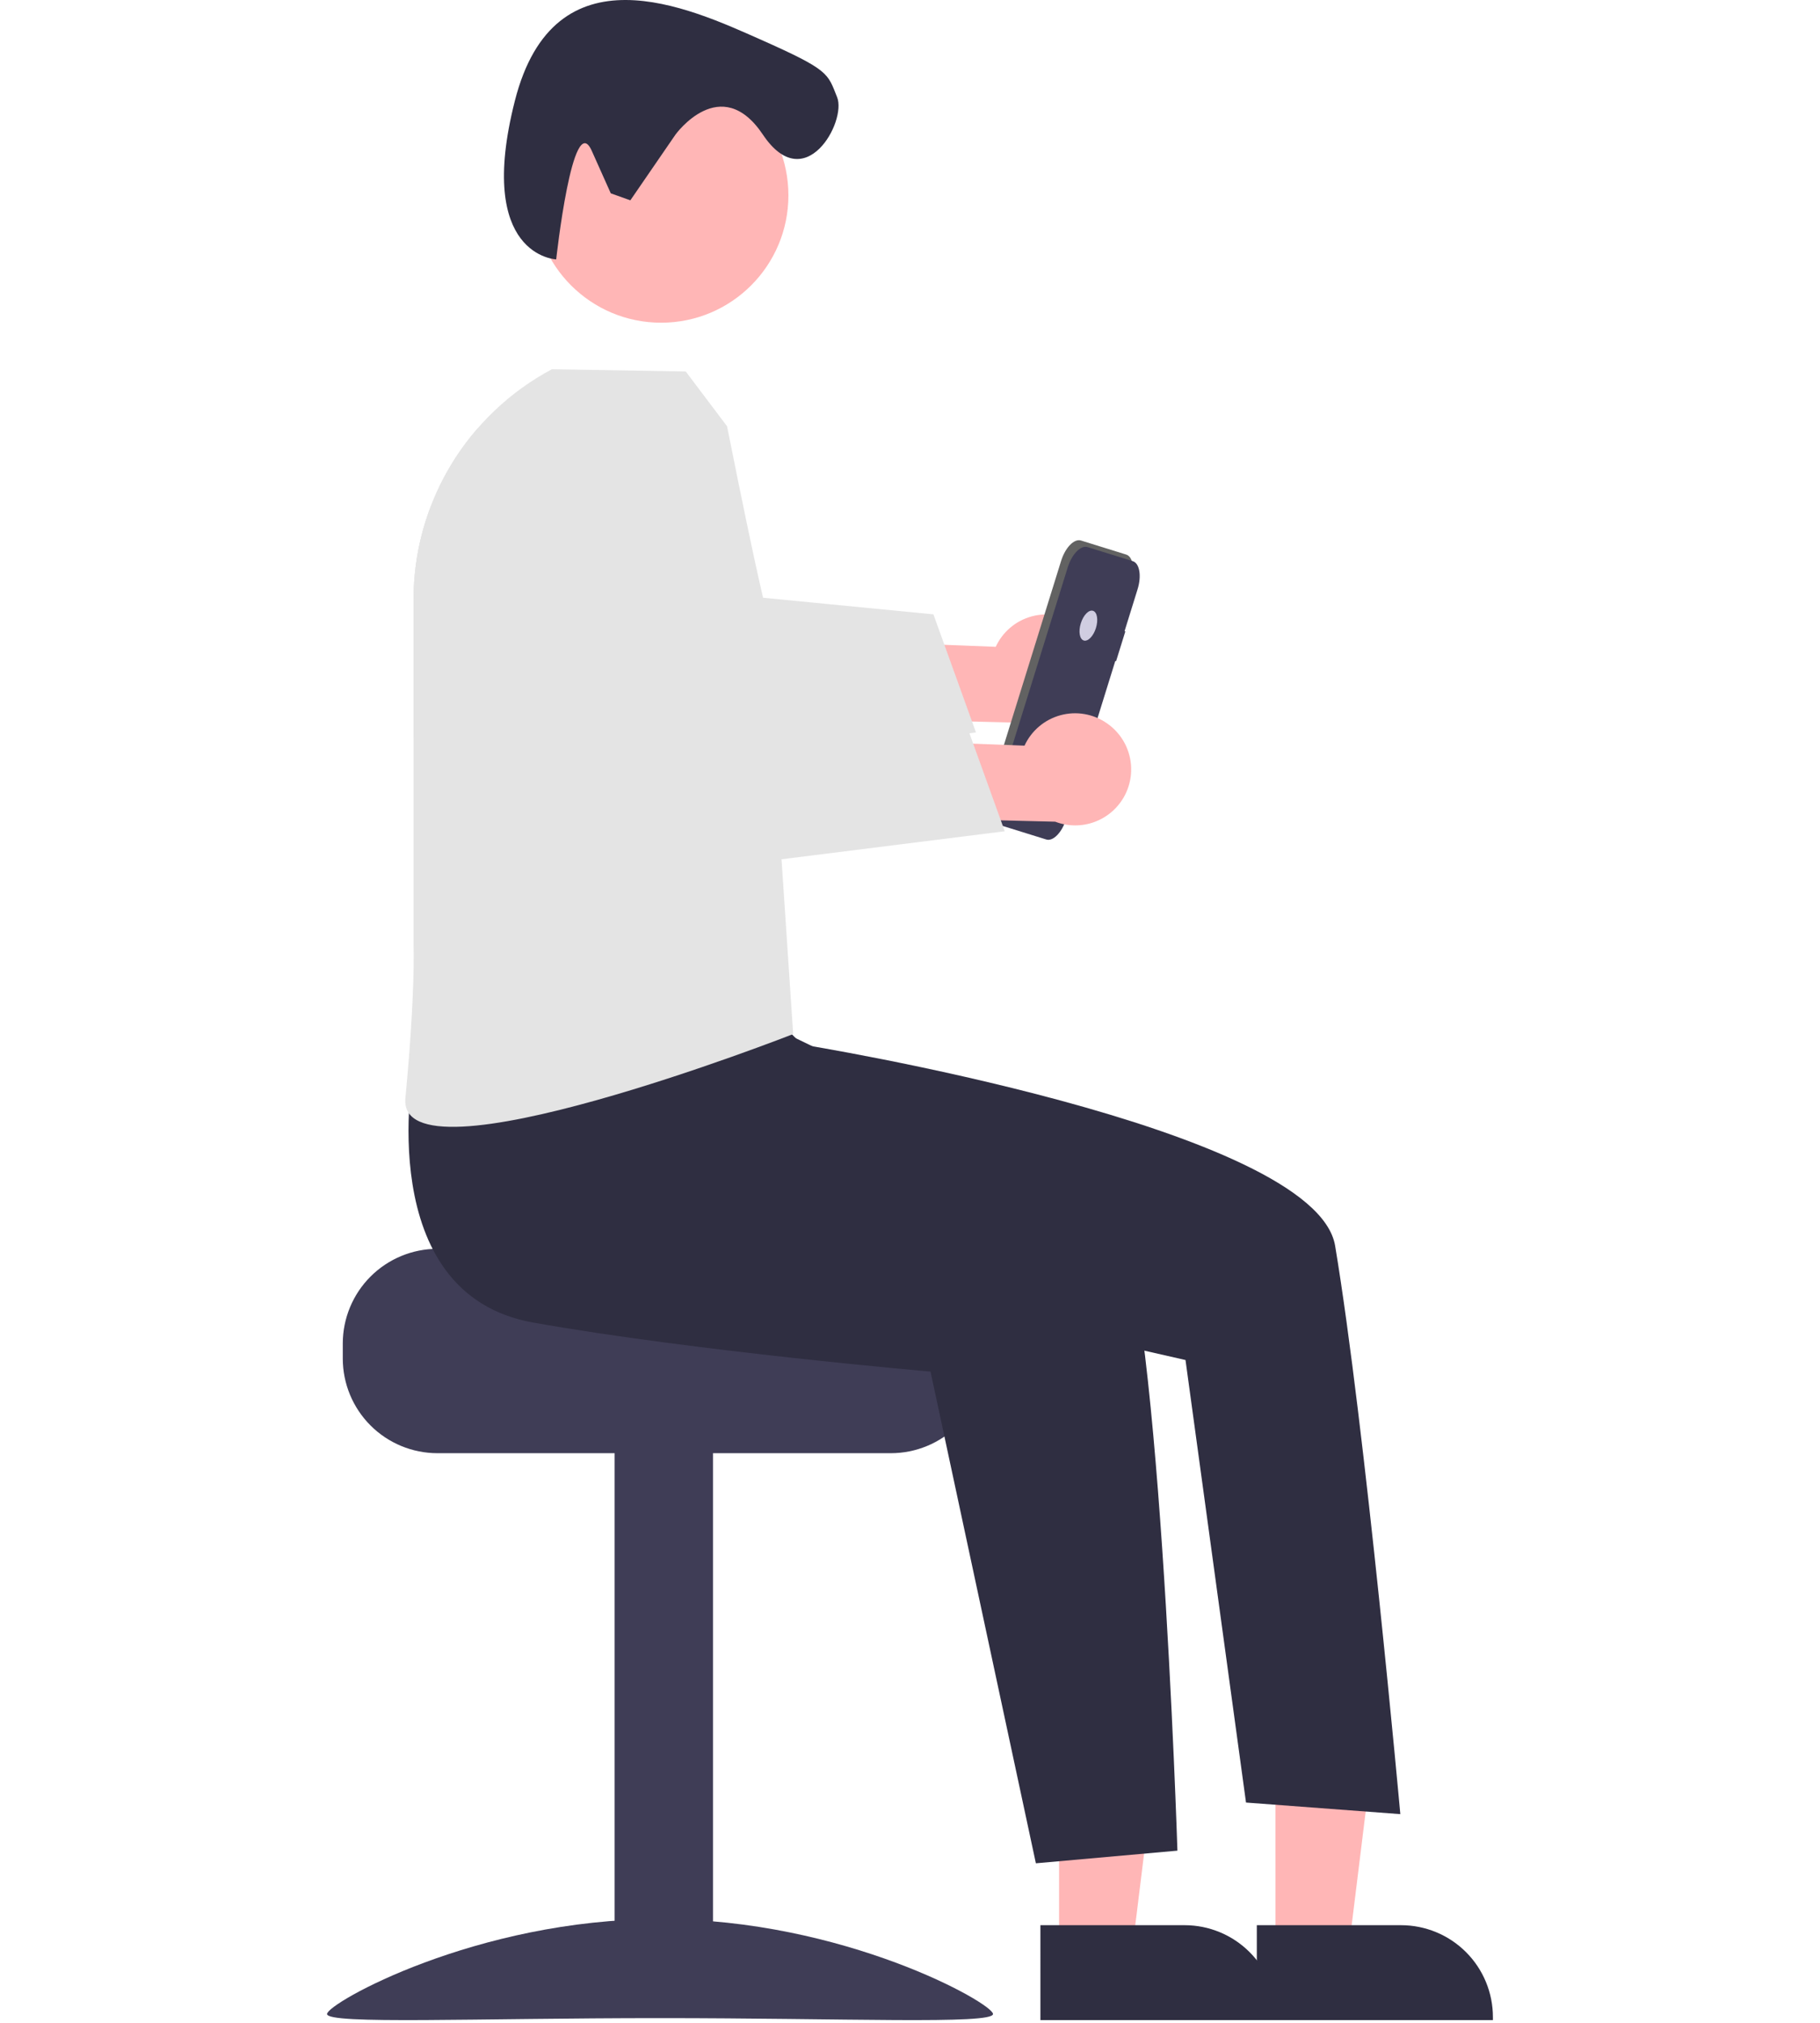 <svg width="180" height="200" viewBox="0 0 177 307" fill="none" xmlns="http://www.w3.org/2000/svg">
    <path d="M114.02 94.767C113.006 94.061 111.85 93.586 110.633 93.375C109.415 93.164 108.166 93.223 106.974 93.547C105.782 93.871 104.675 94.452 103.732 95.25C102.789 96.048 102.032 97.043 101.515 98.165L82.216 97.421L78.904 109.038L106.171 109.706C108.114 110.45 110.262 110.456 112.208 109.721C114.155 108.987 115.764 107.565 116.732 105.723C117.699 103.882 117.957 101.749 117.458 99.73C116.958 97.711 115.735 95.945 114.02 94.767H114.02Z" fill="#FFB6B6" />
    <path d="M98.515 111.159L78.845 113.629L76.355 113.939L36.334 118.959C36.334 118.959 24.055 110.109 13.135 100.759V90.999C13.127 81.422 16.599 72.168 22.905 64.959C37.685 72.129 48.005 88.939 48.005 88.939L73.595 91.439L76.155 91.689L92.055 93.239L98.515 111.159Z" fill="#E4E4E4" />
    <path d="M16.75 189.527H53.752C53.752 191.113 94.2 192.399 94.2 192.399C95.092 193.071 95.905 193.842 96.624 194.697C98.783 197.272 99.963 200.528 99.956 203.888V206.186C99.955 209.994 98.441 213.646 95.748 216.339C93.055 219.032 89.403 220.546 85.595 220.547H16.75C12.942 220.544 9.291 219.03 6.599 216.337C3.906 213.645 2.392 209.994 2.389 206.186V203.888C2.394 200.081 3.909 196.431 6.601 193.739C9.293 191.047 12.943 189.532 16.75 189.527V189.527Z" fill="#3F3D56" />
    <path d="M58.593 219.976H43.657V306.185H58.593V219.976Z" fill="#3F3D56" />
    <path d="M101.102 305.66C101.102 307.274 78.469 306.284 50.551 306.284C22.632 306.284 0 307.274 0 305.66C0 304.046 22.632 291.249 50.551 291.249C78.469 291.249 101.102 304.046 101.102 305.66Z" fill="#3F3D56" />
    <path d="M111.135 295.809H122.25L127.538 252.935H111.133L111.135 295.809Z" fill="#FFB6B6" />
    <path d="M108.299 292.18L130.19 292.18H130.191C133.89 292.18 137.439 293.65 140.055 296.266C142.671 298.882 144.141 302.43 144.141 306.13V306.583L108.3 306.584L108.299 292.18Z" fill="#2F2E41" />
    <path d="M143.987 295.809H155.103L160.391 252.935H143.986L143.987 295.809Z" fill="#FFB6B6" />
    <path d="M141.152 292.18L163.043 292.18H163.043C166.743 292.18 170.291 293.65 172.908 296.266C175.524 298.882 176.994 302.43 176.994 306.13V306.583L141.153 306.584L141.152 292.18Z" fill="#2F2E41" />
    <path d="M50.715 48.977C61.389 48.977 70.041 40.325 70.041 29.651C70.041 18.977 61.389 10.324 50.715 10.324C40.041 10.324 31.388 18.977 31.388 29.651C31.388 40.325 40.041 48.977 50.715 48.977Z" fill="#FFB6B6" />
    <path d="M52.894 20.433C52.894 20.433 59.769 10.877 66.172 20.437C72.576 29.997 78.908 18.4 77.437 14.757C75.966 11.114 76.353 10.675 65.686 5.945C55.019 1.214 34.511 -8.299 28.51 15.31C22.51 38.919 34.788 39.365 34.788 39.365C34.788 39.365 37.293 16.424 40.184 22.883L43.075 29.342L46.046 30.402L52.894 20.433Z" fill="#2F2E41" />
    <path d="M13.136 162.071C13.136 162.071 6.652 196.361 31.325 200.728C55.999 205.094 91.615 208.163 91.615 208.163L107.61 282.787L129.098 280.868C129.098 280.868 126.24 191.039 119.212 184.011C112.184 176.983 67.765 155.939 67.765 155.939L13.136 162.071Z" fill="#2F2E41" />
    <path d="M61.325 147.7L72.116 158.525C72.116 158.525 150.034 171.075 153.04 189.072C157.578 216.242 162.938 275.325 162.938 275.325L139.511 273.568L130.325 206.406L92.842 197.88L50.198 174.64L61.325 147.7Z" fill="#2F2E41" />
    <path d="M70.765 156.939C70.765 156.939 10.575 180.519 11.895 166.649C13.425 150.579 13.135 143.579 13.135 143.579V90.999C13.137 83.816 15.092 76.768 18.791 70.61C22.491 64.452 27.794 59.416 34.135 56.039L54.455 56.379L60.725 64.689C65.765 89.939 66.765 92.939 66.765 92.939L70.965 104.439L71.845 111.629L68.765 126.939L70.765 156.939Z" fill="#E4E4E4" />
    <path d="M120.192 94.823L120.074 94.787L122.05 88.428C122.682 86.396 122.355 84.487 121.32 84.165L114.458 82.032C113.422 81.711 112.071 83.097 111.439 85.13L100.596 120.012C99.965 122.045 100.292 123.953 101.327 124.275L108.189 126.408C109.224 126.73 110.576 125.343 111.208 123.311L118.667 99.313L118.785 99.349L120.192 94.823Z" fill="#626262" />
    <path d="M121.192 95.823L121.074 95.787L123.05 89.428C123.682 87.396 123.355 85.487 122.32 85.165L115.458 83.032C114.422 82.711 113.071 84.097 112.439 86.13L101.596 121.012C100.965 123.045 101.292 124.953 102.327 125.275L109.189 127.408C110.224 127.73 111.576 126.343 112.208 124.311L119.667 100.313L119.785 100.349L121.192 95.823Z" fill="#3F3D56" />
    <path d="M116.728 95.31C117.115 94.065 116.914 92.896 116.28 92.699C115.646 92.502 114.818 93.351 114.431 94.596C114.044 95.841 114.245 97.01 114.879 97.207C115.513 97.404 116.341 96.555 116.728 95.31Z" fill="#D0CDE1" />
    <path d="M118.39 109.767C117.376 109.061 116.22 108.586 115.003 108.375C113.785 108.164 112.537 108.223 111.344 108.547C110.152 108.871 109.045 109.452 108.102 110.25C107.159 111.048 106.402 112.043 105.885 113.165L86.587 112.421L83.274 124.038L110.541 124.706C112.484 125.45 114.632 125.456 116.578 124.721C118.525 123.987 120.134 122.565 121.102 120.723C122.069 118.882 122.328 116.749 121.828 114.73C121.328 112.711 120.105 110.945 118.39 109.767H118.39Z" fill="#FFB6B6" />
    <path d="M102.885 126.159L80.725 128.939L40.705 133.959C40.705 133.959 24.834 122.519 13.135 111.909V90.999C13.133 86.148 14.025 81.338 15.765 76.809C36.405 77.939 52.375 103.939 52.375 103.939L77.965 106.439L96.425 108.239L102.885 126.159Z" fill="#E4E4E4" />
</svg>